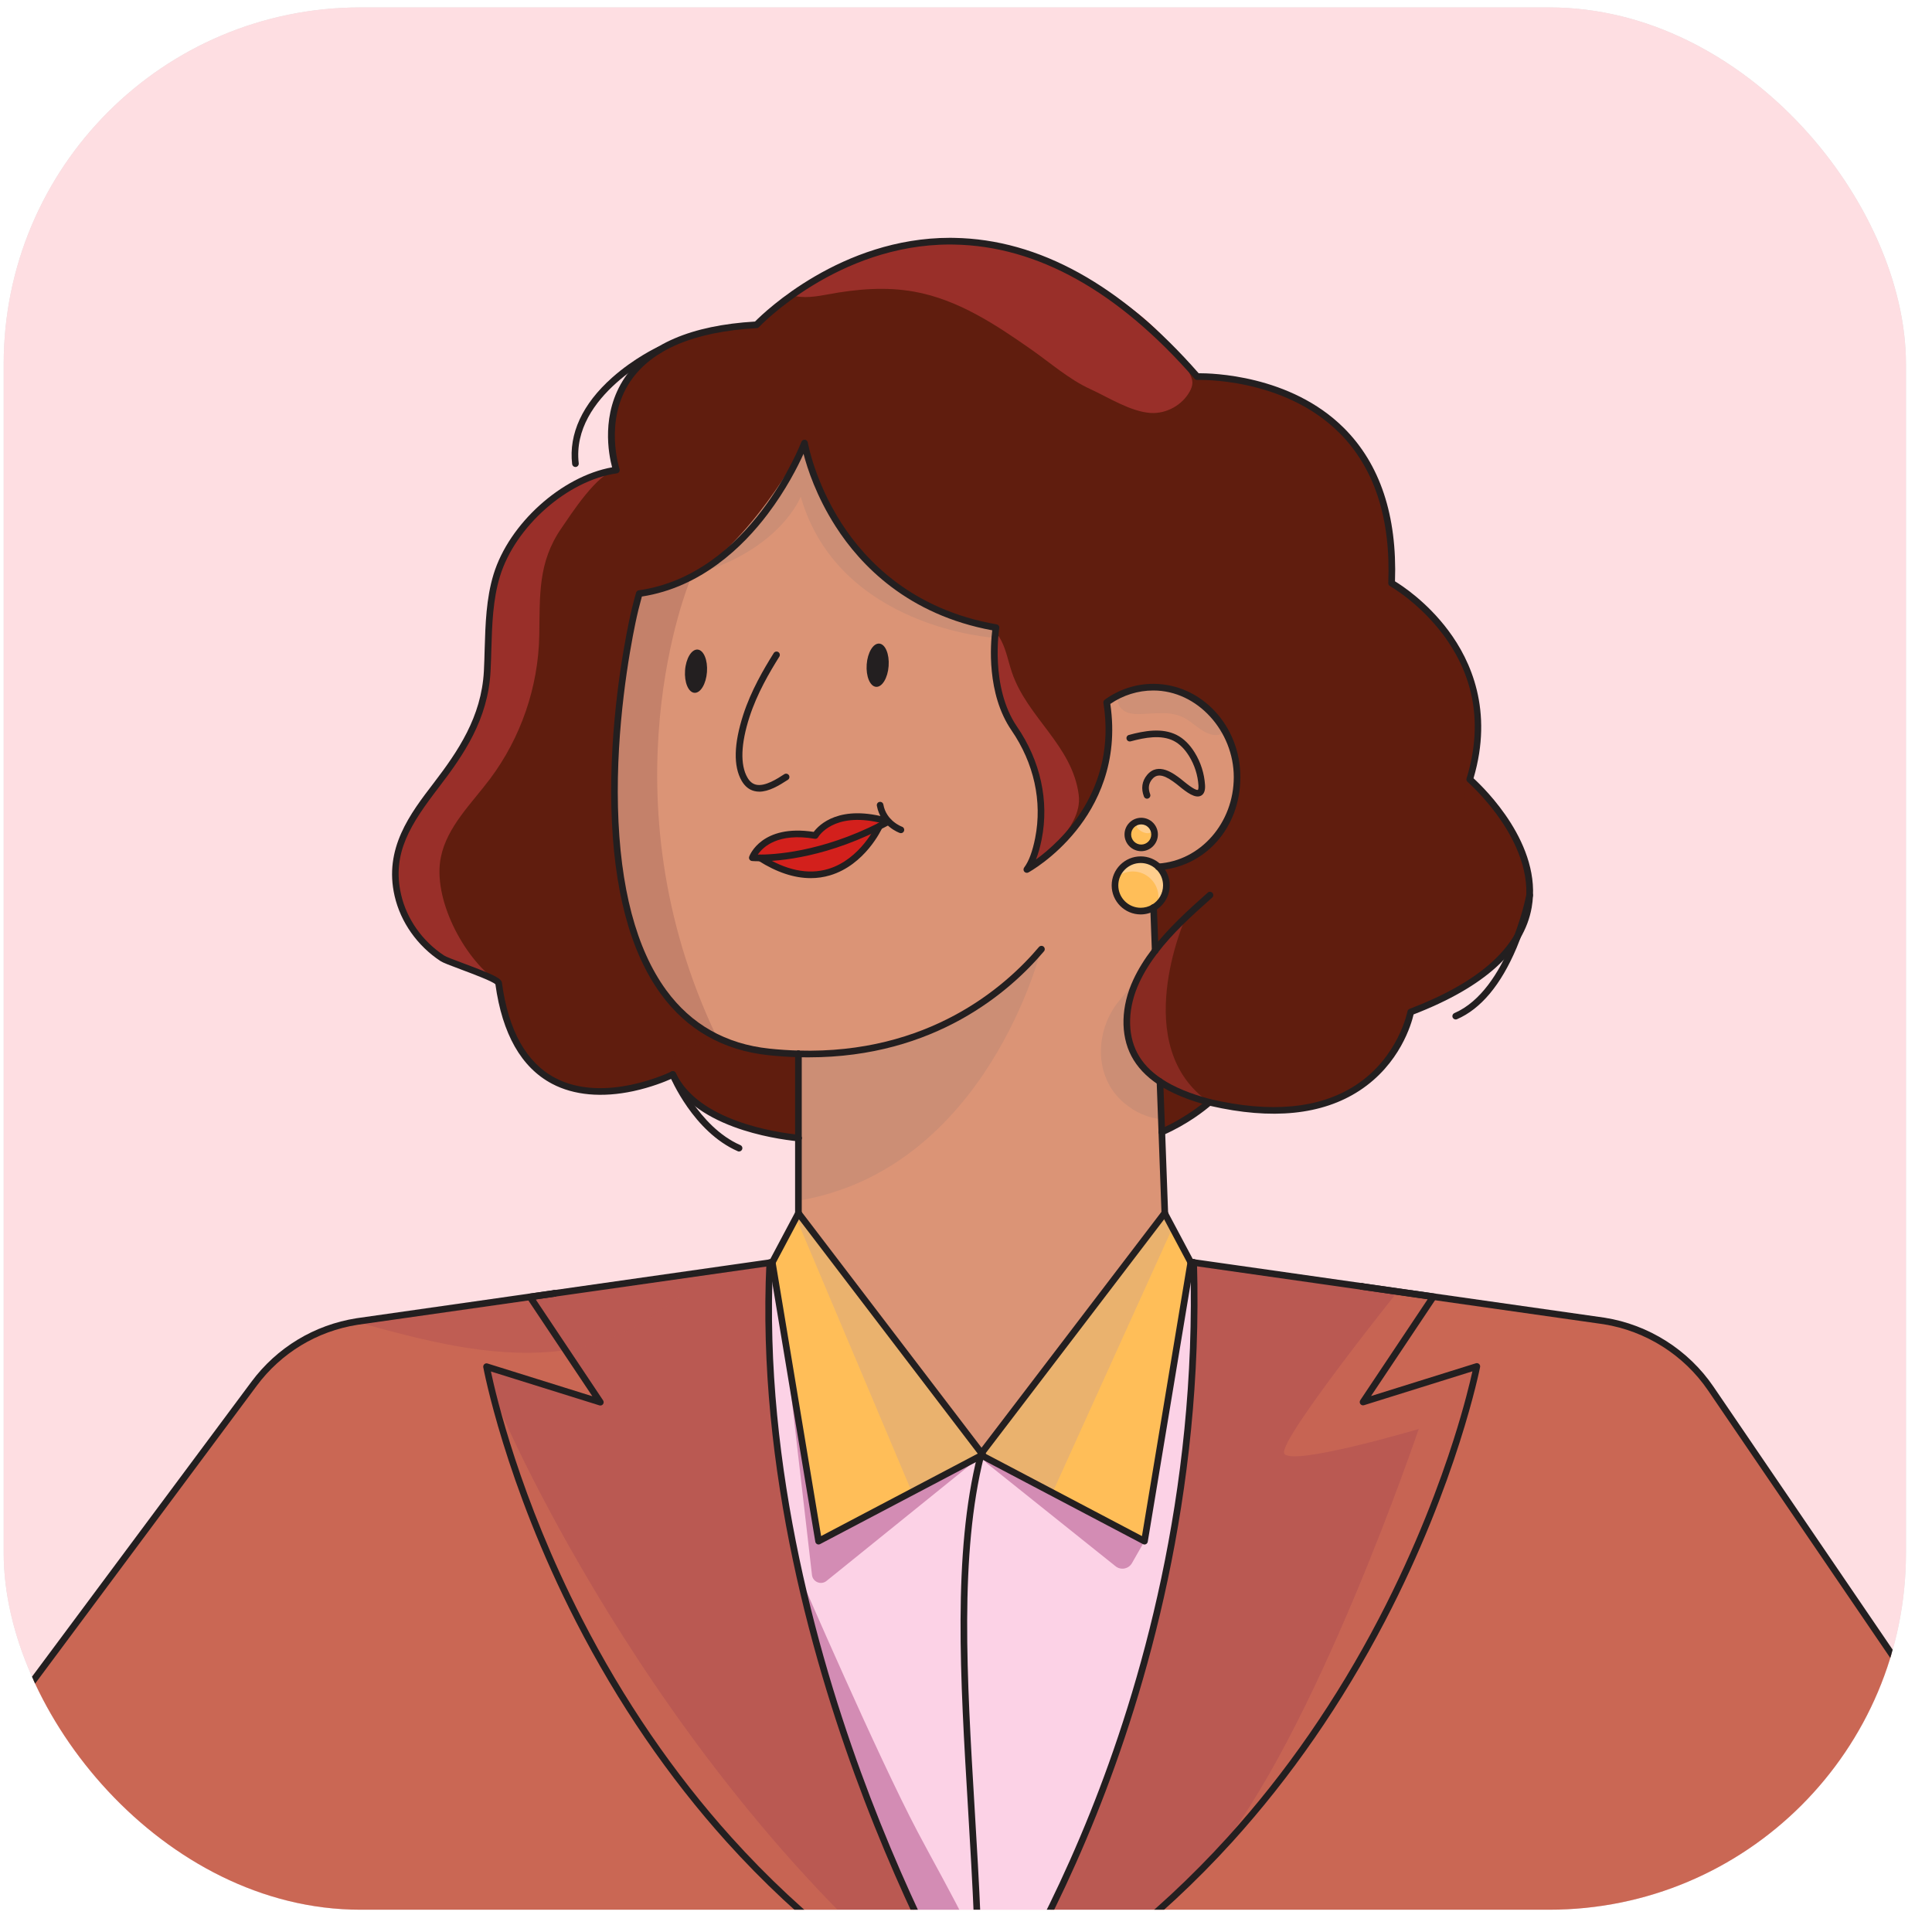 <svg width="65" height="65" viewBox="0 0 65 65" fill="none" xmlns="http://www.w3.org/2000/svg">
<g clip-path="url(#clip0_525_30180)">
<rect x="0.124" y="0.25" width="64" height="64" rx="12" fill="#E0E0E0"/>
<g clip-path="url(#clip1_525_30180)">
<rect width="64" height="64" transform="translate(0.124 0.25)" fill="#FEDEE2"/>
<path d="M38.377 28.923C38.61 28.923 38.82 29.015 38.975 29.164C40.452 29.069 41.621 27.753 41.621 26.145C41.621 25.929 41.6 25.719 41.56 25.516C41.29 24.146 40.158 23.119 38.803 23.119C38.427 23.119 38.067 23.198 37.739 23.343C37.56 23.421 37.392 23.518 37.234 23.631C37.844 27.451 34.547 29.254 34.547 29.254C34.731 29.008 34.855 28.633 34.939 28.211C35.192 26.919 34.867 25.595 34.123 24.508C33.175 23.125 33.51 21.115 33.51 21.115C27.964 20.157 27.067 14.906 27.067 14.906C27.067 14.906 25.842 18.17 23.102 19.485C22.619 19.717 22.088 19.889 21.508 19.971C21.416 20.295 21.336 20.622 21.267 20.951C20.475 24.771 19.768 32.795 24.124 34.907C24.633 35.155 25.211 35.321 25.866 35.39C26.208 35.426 26.54 35.447 26.862 35.457V40.816L33.023 48.89L39.183 40.816L39.189 40.827L39.088 38.083L39.078 37.801L39.026 36.393C38.669 36.157 38.364 35.861 38.163 35.479C37.911 34.999 37.86 34.446 37.95 33.908C38.001 33.596 38.099 33.289 38.232 33.004C38.403 32.641 38.619 32.302 38.865 31.981L38.811 30.535C38.684 30.61 38.536 30.653 38.377 30.653C37.9 30.653 37.513 30.266 37.513 29.788C37.513 29.31 37.9 28.923 38.377 28.923ZM38.395 27.625C38.643 27.625 38.845 27.826 38.845 28.076C38.845 28.325 38.643 28.526 38.395 28.526C38.146 28.526 37.944 28.324 37.944 28.076C37.944 27.827 38.146 27.625 38.395 27.625Z" fill="#DB9476"/>
<path d="M29.897 22.407C29.926 22.005 29.785 21.668 29.581 21.653C29.378 21.638 29.189 21.951 29.159 22.353C29.13 22.755 29.271 23.093 29.475 23.108C29.679 23.122 29.868 22.809 29.897 22.407Z" fill="#231F20"/>
<path d="M23.785 22.608C23.815 22.207 23.674 21.869 23.47 21.854C23.266 21.839 23.077 22.153 23.048 22.554C23.018 22.956 23.16 23.294 23.363 23.309C23.567 23.324 23.756 23.01 23.785 22.608Z" fill="#231F20"/>
<path d="M38.395 28.526C38.643 28.526 38.845 28.324 38.845 28.075C38.845 27.827 38.643 27.625 38.395 27.625C38.146 27.625 37.944 27.827 37.944 28.075C37.944 28.324 38.146 28.526 38.395 28.526Z" fill="#231F20"/>
<path d="M38.377 30.653C38.855 30.653 39.242 30.266 39.242 29.788C39.242 29.311 38.855 28.923 38.377 28.923C37.9 28.923 37.513 29.311 37.513 29.788C37.513 30.266 37.9 30.653 38.377 30.653Z" fill="#231F20"/>
<path d="M39.088 38.083C40.05 37.661 40.684 37.083 40.684 37.083C40.11 36.931 39.518 36.716 39.026 36.393L39.088 38.083Z" fill="#601D0E"/>
<path d="M39.242 29.788C39.242 30.054 39.122 30.29 38.933 30.449C38.895 30.481 38.855 30.51 38.811 30.535C38.684 30.61 38.536 30.653 38.377 30.653C37.9 30.653 37.513 30.266 37.513 29.788C37.513 29.695 37.528 29.606 37.554 29.522C37.667 29.174 37.993 28.923 38.377 28.923C38.61 28.923 38.82 29.016 38.975 29.165C39.139 29.322 39.242 29.543 39.242 29.788Z" fill="#FFCE8D"/>
<path d="M38.975 30.184C38.975 30.276 38.96 30.366 38.933 30.449C38.895 30.481 38.855 30.51 38.811 30.535C38.684 30.61 38.536 30.653 38.377 30.653C37.9 30.653 37.513 30.266 37.513 29.788C37.513 29.695 37.528 29.606 37.554 29.522C37.705 29.395 37.899 29.319 38.11 29.319C38.343 29.319 38.553 29.411 38.709 29.561C38.873 29.718 38.975 29.939 38.975 30.184Z" fill="#FFBE58"/>
<path d="M47.459 34.046C47.459 34.046 47.453 34.081 47.437 34.142C47.276 34.779 46.12 38.363 40.684 37.084C40.11 36.932 39.518 36.717 39.026 36.394C38.669 36.158 38.364 35.861 38.163 35.479C37.765 34.722 37.869 33.779 38.232 33.005C38.403 32.641 38.619 32.302 38.865 31.981L38.821 30.791L38.811 30.535C39.069 30.385 39.242 30.107 39.242 29.788C39.242 29.543 39.14 29.322 38.975 29.165C40.452 29.069 41.621 27.753 41.621 26.145C41.621 24.536 40.359 23.119 38.803 23.119C38.223 23.119 37.683 23.308 37.234 23.631C37.654 26.264 36.219 27.938 35.287 28.725C34.879 29.069 34.567 29.243 34.548 29.253C34.731 29.008 34.855 28.632 34.939 28.211C35.192 26.919 34.867 25.595 34.123 24.508C33.355 23.387 33.429 21.856 33.484 21.315V21.311C33.498 21.186 33.51 21.115 33.51 21.115C27.964 20.158 27.067 14.906 27.067 14.906C27.067 14.906 26.105 17.47 23.978 18.968C23.978 18.968 23.978 18.968 23.977 18.968C23.281 19.459 22.461 19.835 21.508 19.97C21.416 20.295 21.336 20.621 21.267 20.95C20.448 24.903 19.718 33.354 24.595 35.105C24.982 35.244 25.405 35.34 25.866 35.39C26.082 35.412 26.293 35.429 26.501 35.44C26.623 35.448 26.743 35.453 26.862 35.457V38.288C26.014 38.2 23.413 37.802 22.636 36.149C22.636 36.149 22.627 36.153 22.61 36.161C22.223 36.344 17.508 38.456 16.774 33.079C16.772 33.059 16.749 33.034 16.71 33.006C16.4 32.785 15.07 32.365 14.878 32.239C14.141 31.753 13.583 30.985 13.384 30.122C13.037 28.616 13.821 27.529 14.679 26.41C15.578 25.236 16.311 24.103 16.39 22.581C16.446 21.498 16.394 20.391 16.711 19.355C17.215 17.708 18.986 16.058 20.735 15.812C20.735 15.812 19.262 11.457 25.084 10.952C25.203 10.942 25.325 10.933 25.45 10.926C25.45 10.926 25.531 10.838 25.688 10.695C25.711 10.674 25.735 10.652 25.76 10.629L25.764 10.625C25.965 10.443 26.26 10.196 26.637 9.927C27.051 9.63 27.565 9.307 28.165 9.016C28.193 9.003 28.221 8.99 28.249 8.976C28.399 8.906 28.549 8.839 28.699 8.778C28.737 8.763 28.774 8.748 28.811 8.733C31.464 7.678 35.429 7.492 39.751 12.09C39.902 12.25 40.053 12.417 40.204 12.588H40.205C40.218 12.604 40.231 12.619 40.245 12.635C40.255 12.646 40.265 12.658 40.275 12.669C40.275 12.669 40.344 12.666 40.469 12.668C41.579 12.686 47.079 13.106 46.817 19.619C46.817 19.619 50.788 21.839 49.445 26.219C49.445 26.219 49.516 26.28 49.63 26.393C50.544 27.29 54.256 31.451 47.459 34.046V34.046Z" fill="#601D0E"/>
<path d="M49.687 45.974C49.685 45.987 49.682 46 49.679 46.013C49.676 46.025 49.673 46.039 49.67 46.057C49.668 46.066 49.666 46.076 49.664 46.086C49.66 46.102 49.656 46.121 49.652 46.14C49.528 46.705 49.06 48.661 47.994 51.266C47.975 51.311 47.957 51.357 47.938 51.402C47.902 51.489 47.865 51.576 47.829 51.663C47.806 51.717 47.783 51.77 47.76 51.823C47.725 51.906 47.69 51.989 47.653 52.073C47.474 52.484 47.288 52.892 47.094 53.297C47.044 53.402 46.993 53.507 46.942 53.611C46.904 53.689 46.865 53.767 46.826 53.844C46.802 53.894 46.776 53.945 46.751 53.995C46.715 54.069 46.677 54.142 46.639 54.215C46.468 54.553 46.29 54.889 46.107 55.221C46.058 55.309 46.009 55.398 45.959 55.486C45.951 55.501 45.942 55.517 45.933 55.532C45.886 55.618 45.837 55.704 45.787 55.79C45.627 56.07 45.462 56.349 45.294 56.626C45.261 56.681 45.228 56.736 45.194 56.79C45.16 56.845 45.126 56.9 45.092 56.955C44.821 57.39 44.536 57.828 44.235 58.268C44.23 58.275 44.226 58.281 44.222 58.288C43.651 59.119 43.026 59.954 42.342 60.78C41.95 61.254 41.539 61.723 41.106 62.188C40.996 62.306 40.885 62.423 40.772 62.541C40.472 62.854 40.163 63.165 39.844 63.471C39.665 63.642 39.483 63.813 39.299 63.982C37.492 65.636 35.388 67.168 32.944 68.448V68.445C32.944 68.445 32.944 68.445 32.944 68.443C33.092 68.236 37.448 62.025 39.328 52.423C39.917 49.413 40.263 46.071 40.159 42.476L45.82 43.282L47.046 43.458L47.136 43.471L47.849 43.573L48.01 43.596L48.225 43.628L48.175 43.702L45.86 47.17L49.688 45.974H49.687Z" fill="#BA5952"/>
<path d="M38.505 51.851L33.023 48.965L32.995 48.98C31.697 54.161 33.051 61.478 32.944 68.445C33.115 68.204 40.595 57.564 40.16 42.476L40.059 42.461L40.064 42.47L38.506 51.852L38.505 51.851Z" fill="#FCD2E6"/>
<path d="M32.94 68.45C32.818 68.387 32.699 68.323 32.579 68.257C32.505 68.218 32.432 68.178 32.359 68.138C32.23 68.066 32.101 67.994 31.974 67.921C31.874 67.864 31.775 67.807 31.677 67.749C31.59 67.698 31.503 67.646 31.416 67.594C31.37 67.567 31.324 67.538 31.279 67.51C31.209 67.469 31.141 67.427 31.073 67.384C31.009 67.345 30.945 67.305 30.882 67.265C30.827 67.23 30.771 67.195 30.717 67.16C30.374 66.942 30.039 66.717 29.712 66.488C29.653 66.447 29.595 66.406 29.538 66.366C29.378 66.252 29.22 66.138 29.065 66.022C28.975 65.956 28.886 65.89 28.797 65.822C28.793 65.819 28.789 65.816 28.784 65.813C28.71 65.756 28.636 65.7 28.562 65.643C28.449 65.556 28.338 65.468 28.227 65.38C28.152 65.32 28.076 65.26 28.002 65.199C27.82 65.052 27.643 64.904 27.467 64.754C27.397 64.694 27.327 64.635 27.258 64.574C27.17 64.498 27.084 64.422 26.997 64.346C26.916 64.274 26.835 64.201 26.756 64.129C26.683 64.064 26.613 63.999 26.542 63.934C26.454 63.852 26.367 63.771 26.281 63.69C26.126 63.543 25.973 63.395 25.822 63.246C25.746 63.172 25.671 63.097 25.597 63.022C25.522 62.947 25.449 62.872 25.376 62.797C25.241 62.66 25.109 62.522 24.979 62.383C24.824 62.218 24.672 62.053 24.524 61.887C24.458 61.815 24.394 61.743 24.33 61.67C24.258 61.589 24.187 61.508 24.117 61.427C24.051 61.35 23.985 61.273 23.919 61.196C23.854 61.119 23.788 61.042 23.724 60.964C23.654 60.881 23.585 60.798 23.517 60.714C23.459 60.642 23.401 60.571 23.344 60.499C23.282 60.422 23.22 60.344 23.158 60.266C23.097 60.189 23.036 60.111 22.976 60.033C22.916 59.955 22.856 59.877 22.796 59.799C22.791 59.791 22.784 59.782 22.777 59.774C22.682 59.648 22.588 59.522 22.495 59.396C22.421 59.297 22.349 59.197 22.278 59.097C22.221 59.019 22.165 58.941 22.11 58.863C22.055 58.785 22 58.707 21.947 58.629C21.892 58.551 21.839 58.473 21.785 58.395C21.732 58.317 21.679 58.239 21.627 58.161C21.575 58.084 21.523 58.005 21.472 57.928C21.463 57.915 21.455 57.901 21.446 57.889C21.403 57.824 21.361 57.759 21.319 57.694C21.269 57.617 21.219 57.539 21.17 57.461C21.12 57.384 21.071 57.307 21.023 57.229C20.962 57.133 20.902 57.036 20.844 56.94C20.76 56.805 20.679 56.67 20.6 56.536C20.554 56.459 20.509 56.382 20.464 56.306C20.419 56.23 20.375 56.153 20.331 56.077C20.321 56.06 20.312 56.043 20.301 56.026C20.224 55.89 20.148 55.756 20.073 55.622C20.031 55.546 19.99 55.471 19.948 55.395C19.907 55.32 19.867 55.245 19.826 55.17C19.746 55.02 19.667 54.872 19.59 54.724C19.551 54.65 19.512 54.575 19.475 54.502C19.437 54.428 19.4 54.354 19.363 54.282C19.323 54.202 19.283 54.123 19.244 54.043C19.175 53.904 19.108 53.767 19.042 53.63C19.008 53.558 18.974 53.487 18.94 53.415C18.907 53.344 18.873 53.273 18.84 53.202C18.741 52.991 18.647 52.782 18.555 52.575C18.525 52.507 18.495 52.438 18.465 52.37C18.429 52.287 18.393 52.205 18.359 52.123C18.336 52.071 18.313 52.018 18.291 51.965C18.151 51.631 18.019 51.307 17.896 50.992C17.871 50.929 17.847 50.866 17.823 50.804C17.722 50.541 17.627 50.286 17.539 50.039C17.505 49.945 17.472 49.852 17.44 49.761C17.356 49.519 17.277 49.286 17.204 49.064C17.188 49.016 17.173 48.969 17.158 48.922C17.12 48.806 17.085 48.694 17.051 48.584C17.028 48.512 17.006 48.441 16.985 48.372C16.87 47.993 16.774 47.651 16.693 47.353C16.681 47.305 16.668 47.258 16.656 47.212C16.617 47.064 16.583 46.928 16.553 46.805C16.542 46.761 16.532 46.717 16.521 46.675C16.504 46.602 16.488 46.535 16.474 46.472C16.467 46.443 16.461 46.415 16.455 46.389C16.396 46.123 16.37 45.979 16.37 45.979L20.198 47.176L19.027 45.423L17.832 43.634L18.65 43.515L23.968 42.758L25.897 42.482C25.267 55.715 32.687 68.034 32.933 68.44C32.936 68.443 32.937 68.446 32.938 68.448C32.938 68.449 32.94 68.45 32.94 68.45Z" fill="#BA5952"/>
<path d="M32.943 68.449C32.916 70.25 32.79 72.027 32.496 73.738H-5.308V65.177L8.549 46.556C9.377 45.442 10.605 44.694 11.973 44.468C11.985 44.466 11.998 44.465 12.009 44.462L18.65 43.516L17.832 43.634L19.027 45.424L20.198 47.176L16.37 45.98C16.37 45.98 16.396 46.123 16.455 46.389C16.461 46.416 16.467 46.443 16.474 46.472C16.488 46.535 16.504 46.602 16.521 46.675C16.531 46.717 16.542 46.76 16.553 46.806C16.583 46.928 16.617 47.065 16.656 47.212C16.668 47.258 16.681 47.305 16.693 47.353C16.774 47.652 16.87 47.993 16.985 48.372C17.006 48.441 17.028 48.512 17.051 48.584C17.085 48.694 17.12 48.807 17.158 48.922C17.173 48.969 17.188 49.017 17.204 49.064C17.277 49.287 17.356 49.52 17.44 49.761C17.472 49.852 17.505 49.945 17.539 50.039C17.627 50.286 17.722 50.541 17.823 50.804C17.847 50.867 17.871 50.929 17.896 50.992C18.019 51.307 18.151 51.632 18.291 51.965C18.314 52.018 18.336 52.071 18.359 52.124C18.393 52.206 18.429 52.287 18.465 52.37C18.495 52.438 18.525 52.507 18.555 52.575C18.647 52.782 18.741 52.991 18.84 53.203C18.873 53.273 18.907 53.344 18.94 53.416C18.974 53.487 19.008 53.558 19.042 53.63C19.108 53.767 19.175 53.904 19.244 54.044C19.283 54.123 19.323 54.202 19.363 54.282C19.4 54.355 19.437 54.428 19.475 54.502C19.512 54.576 19.551 54.65 19.59 54.724C19.667 54.872 19.746 55.021 19.826 55.17C19.867 55.245 19.907 55.321 19.948 55.396C19.99 55.471 20.031 55.546 20.073 55.622C20.148 55.756 20.224 55.891 20.301 56.026C20.312 56.043 20.321 56.06 20.331 56.078C20.375 56.153 20.419 56.23 20.464 56.307C20.509 56.383 20.554 56.459 20.6 56.536C20.679 56.671 20.76 56.805 20.844 56.94C20.902 57.037 20.962 57.133 21.023 57.23C21.071 57.307 21.12 57.384 21.17 57.462C21.219 57.54 21.269 57.617 21.319 57.695C21.361 57.759 21.403 57.824 21.446 57.889C21.455 57.901 21.463 57.915 21.472 57.928C21.523 58.006 21.575 58.084 21.627 58.161C21.679 58.239 21.732 58.318 21.785 58.395C21.839 58.473 21.892 58.551 21.947 58.629C22 58.708 22.055 58.785 22.11 58.863C22.165 58.941 22.221 59.019 22.278 59.097C22.349 59.197 22.421 59.297 22.495 59.397C22.588 59.522 22.682 59.648 22.777 59.774C22.784 59.783 22.791 59.791 22.796 59.799C22.856 59.877 22.916 59.956 22.976 60.033C23.036 60.111 23.097 60.189 23.158 60.267C23.22 60.345 23.282 60.422 23.344 60.499C23.401 60.571 23.459 60.642 23.517 60.714C23.585 60.798 23.654 60.881 23.724 60.965C23.788 61.042 23.854 61.119 23.919 61.196C23.985 61.273 24.051 61.351 24.117 61.427C24.187 61.509 24.258 61.59 24.33 61.671C24.394 61.743 24.458 61.815 24.524 61.887C24.672 62.053 24.824 62.218 24.979 62.383C25.109 62.522 25.241 62.66 25.376 62.797C25.449 62.873 25.522 62.948 25.597 63.022C25.671 63.097 25.746 63.172 25.822 63.246C25.973 63.395 26.126 63.543 26.282 63.691C26.367 63.772 26.454 63.853 26.542 63.934C26.613 63.999 26.683 64.064 26.756 64.129C26.835 64.202 26.916 64.274 26.997 64.346C27.084 64.423 27.17 64.499 27.258 64.575C27.327 64.635 27.397 64.694 27.467 64.755C27.643 64.904 27.82 65.052 28.002 65.199C28.076 65.26 28.152 65.32 28.227 65.381C28.338 65.468 28.449 65.556 28.562 65.643C28.636 65.7 28.71 65.756 28.784 65.813C28.789 65.817 28.793 65.82 28.798 65.823C28.886 65.89 28.975 65.957 29.065 66.023C29.22 66.138 29.378 66.253 29.538 66.366C29.595 66.407 29.654 66.448 29.712 66.488C30.039 66.717 30.374 66.942 30.717 67.161C30.772 67.196 30.826 67.231 30.882 67.266C30.945 67.305 31.009 67.345 31.073 67.385C31.141 67.427 31.209 67.469 31.279 67.51C31.324 67.539 31.37 67.567 31.416 67.594C31.503 67.647 31.59 67.698 31.677 67.749C31.775 67.807 31.874 67.865 31.974 67.921C32.101 67.994 32.23 68.066 32.359 68.138C32.432 68.179 32.505 68.218 32.579 68.258C32.699 68.323 32.818 68.387 32.94 68.45C32.94 68.45 32.942 68.45 32.943 68.449Z" fill="#CA6754"/>
<path d="M57.558 46.717C56.726 45.495 55.428 44.672 53.968 44.441L45.82 43.281L48.225 43.627L45.859 47.169L49.687 45.972C49.687 45.972 46.752 61.213 32.944 68.447C32.916 70.248 32.79 72.025 32.496 73.737H67.401L67.395 61.155L57.558 46.716V46.717Z" fill="#CA6754"/>
<g style="mix-blend-mode:multiply">
<path d="M33.226 49.251L37.532 52.695C37.709 52.837 37.972 52.787 38.084 52.589L38.279 52.247L38.473 51.908C38.494 51.87 38.509 51.829 38.517 51.786L39.89 43.519C39.947 43.172 39.536 42.949 39.276 43.184L33.21 48.688C33.041 48.841 33.05 49.109 33.227 49.251H33.226Z" fill="#D38CB4"/>
</g>
<path d="M32.94 68.45C32.94 68.45 32.942 68.447 32.943 68.444C33.05 61.478 31.696 54.161 32.995 48.979L27.54 51.85L25.982 42.47L25.897 42.482C25.256 55.937 32.939 68.449 32.939 68.449L32.94 68.45Z" fill="#FCD2E6"/>
<path d="M38.395 28.526C38.643 28.526 38.845 28.324 38.845 28.075C38.845 27.827 38.643 27.625 38.395 27.625C38.146 27.625 37.944 27.827 37.944 28.075C37.944 28.324 38.146 28.526 38.395 28.526Z" fill="#FFBE58"/>
<path d="M27.43 28.109C25.693 27.812 25.311 28.857 25.311 28.857C25.311 28.857 27.3 29.038 29.89 27.64C28.015 27.083 27.429 28.109 27.429 28.109H27.43Z" fill="#D3201C"/>
<path d="M25.576 28.865C25.576 28.865 27.879 30.675 29.582 27.801C29.582 27.801 27.863 28.776 25.576 28.865Z" fill="#D3201C"/>
<g style="mix-blend-mode:screen">
<path d="M24.124 34.907C19.768 32.795 20.475 24.771 21.267 20.951C21.336 20.622 21.416 20.295 21.508 19.971C22.088 19.889 22.619 19.717 23.102 19.485L23.202 19.56C23.202 19.56 20.214 26.76 24.124 34.907Z" fill="#C4816A"/>
</g>
<g style="mix-blend-mode:multiply">
<path d="M35.039 31.898C35.039 31.898 33.231 39.353 26.824 40.402L26.863 35.456C26.863 35.456 31.148 36.172 35.04 31.897L35.039 31.898Z" fill="#CC8E75"/>
</g>
<path d="M33.023 48.889L33.064 48.943L33.023 48.965L38.505 51.851L40.063 42.47L40.058 42.461L39.189 40.827L39.183 40.815L33.023 48.889Z" fill="#FFBE58"/>
<g style="mix-blend-mode:screen">
<path d="M39.189 40.827L39.446 41.31L35.419 50.199L33.064 48.944L39.189 40.827Z" fill="#EAB26E"/>
</g>
<g style="mix-blend-mode:multiply">
<path d="M33.064 48.943L27.808 53.188C27.622 53.338 27.346 53.224 27.318 52.988L26.378 44.852L33.064 48.943Z" fill="#D38CB4"/>
</g>
<path d="M32.995 48.98L33.023 48.965L33.064 48.943L33.023 48.889L26.862 40.815V40.816L25.982 42.47L25.983 42.471L27.541 51.851L32.995 48.98Z" fill="#FFBE58"/>
<g style="mix-blend-mode:screen">
<path d="M26.862 40.816L33.064 48.944L30.679 50.199L26.782 40.967L26.862 40.816Z" fill="#EAB26E"/>
</g>
<g style="mix-blend-mode:multiply">
<path d="M26.973 53.172C29.577 63.428 32.783 68.246 32.943 68.444C32.924 68.396 33.437 67.888 33.437 67.487C33.437 66.12 31.894 63.57 30.873 61.631C29.52 59.063 26.974 53.172 26.974 53.172H26.973Z" fill="#D38CB4"/>
</g>
<g style="mix-blend-mode:screen" opacity="0.8">
<path d="M32.943 68.449H32.938L32.934 68.447C21.807 62.617 17.857 51.593 16.742 47.532L16.85 47.492C16.85 47.492 22.377 60.553 32.933 68.44C32.937 68.443 32.94 68.446 32.943 68.449Z" fill="#CA6754"/>
</g>
<g style="mix-blend-mode:screen" opacity="0.8">
<path d="M39.844 63.472C39.665 63.643 39.483 63.813 39.299 63.982C39.347 63.901 39.521 63.735 39.844 63.472Z" fill="#CA6754"/>
</g>
<g style="mix-blend-mode:screen" opacity="0.8">
<path d="M49.687 45.974C49.685 45.987 49.682 46 49.679 46.013C49.676 46.025 49.673 46.04 49.67 46.057C49.668 46.066 49.666 46.076 49.664 46.086C49.66 46.102 49.656 46.121 49.652 46.14C49.528 46.705 49.06 48.661 47.994 51.266C47.975 51.311 47.957 51.357 47.938 51.402C47.901 51.489 47.865 51.576 47.829 51.663C47.806 51.717 47.783 51.77 47.76 51.823C47.725 51.906 47.689 51.989 47.653 52.074C47.474 52.484 47.288 52.892 47.094 53.297C47.044 53.402 46.993 53.507 46.941 53.611C46.904 53.689 46.865 53.767 46.826 53.845C46.802 53.895 46.776 53.945 46.751 53.995C46.715 54.069 46.677 54.142 46.639 54.215C46.468 54.553 46.29 54.889 46.106 55.221C46.058 55.309 46.009 55.398 45.959 55.486C45.951 55.501 45.942 55.517 45.933 55.532C45.886 55.618 45.836 55.704 45.787 55.79C45.627 56.071 45.462 56.35 45.294 56.626C45.261 56.681 45.228 56.736 45.193 56.79C45.16 56.845 45.126 56.9 45.092 56.955C44.821 57.39 44.536 57.828 44.235 58.268C44.23 58.275 44.226 58.282 44.221 58.288C43.651 59.12 43.026 59.954 42.342 60.781C41.95 61.254 41.539 61.723 41.106 62.188C40.995 62.306 40.885 62.424 40.772 62.541C44.217 58.482 47.731 48.077 47.731 48.077C47.731 48.077 43.358 49.371 43.204 48.89C43.052 48.413 46.994 43.489 46.994 43.489L47.136 43.471L47.849 43.573L48.009 43.596L48.224 43.628L48.175 43.702L45.859 47.17L49.688 45.974H49.687Z" fill="#CA6754"/>
</g>
<g style="mix-blend-mode:multiply" opacity="0.7">
<path d="M23.968 42.758C23.728 42.931 23.465 43.082 23.251 43.267C21.961 44.379 20.71 45.176 19.027 45.423C18.904 45.442 18.778 45.458 18.65 45.47C16.408 45.682 14.179 45.078 12.009 44.478C11.997 44.475 11.985 44.472 11.973 44.468C11.985 44.466 11.998 44.464 12.009 44.462L18.65 43.515L23.968 42.758Z" fill="#BA5952"/>
</g>
<g style="mix-blend-mode:screen" opacity="0.7">
<path d="M40.684 37.084C40.11 36.932 39.518 36.717 39.026 36.393C38.668 36.157 38.364 35.861 38.163 35.479C37.765 34.722 37.869 33.779 38.232 33.004C38.403 32.641 38.619 32.302 38.865 31.981L39.896 30.856C39.896 30.856 39.896 30.857 39.894 30.858C39.846 30.967 37.975 35.207 40.684 37.084Z" fill="#992F29"/>
</g>
<path d="M16.71 33.007C16.4 32.786 15.07 32.366 14.878 32.239C14.141 31.753 13.583 30.986 13.384 30.123C13.037 28.617 13.821 27.53 14.679 26.41C15.578 25.237 16.311 24.104 16.39 22.581C16.446 21.499 16.394 20.392 16.711 19.355C17.215 17.708 18.986 16.059 20.735 15.813C20.105 15.902 19.204 17.313 18.89 17.768C18.093 18.918 18.167 20.029 18.143 21.377C18.113 23.109 17.522 24.827 16.481 26.212C15.855 27.044 15.046 27.811 14.834 28.83C14.546 30.209 15.579 32.201 16.71 33.007Z" fill="#992F29"/>
<g style="mix-blend-mode:multiply" opacity="0.32">
<path d="M47.459 34.047C47.459 34.047 47.453 34.081 47.437 34.142C47.326 34.012 47.24 33.863 47.186 33.698C47.04 33.256 47.139 32.77 47.3 32.333C47.465 31.876 47.697 31.443 47.983 31.05C48.362 30.53 48.842 30.075 49.119 29.494C49.604 28.473 49.298 27.454 49.258 26.399C49.385 26.384 49.509 26.383 49.63 26.394C50.544 27.291 54.256 31.452 47.459 34.047Z" fill="#601D0E"/>
</g>
<path d="M35.614 28.341C35.51 28.473 35.402 28.602 35.287 28.725C34.866 29.08 34.547 29.254 34.547 29.254C34.731 29.008 34.855 28.633 34.939 28.211C35.192 26.919 34.867 25.595 34.123 24.508C33.355 23.387 33.429 21.856 33.484 21.315C33.546 21.329 33.589 21.385 33.623 21.439C33.646 21.477 33.668 21.516 33.688 21.555C33.858 21.887 33.924 22.265 34.045 22.621C34.561 24.144 36.073 25.071 36.292 26.739C36.372 27.351 35.983 27.879 35.614 28.341Z" fill="#992F29"/>
<g style="mix-blend-mode:screen" opacity="0.8">
<path d="M41.082 24.69C41.013 24.731 40.908 24.743 40.786 24.718C40.406 24.638 40.142 24.292 39.791 24.126C39.361 23.922 38.859 24.008 38.383 24.023C38.229 24.028 38.072 24.024 37.928 23.969C37.784 23.914 37.656 23.8 37.621 23.649C37.503 23.123 38.496 23.119 38.803 23.119C39.402 23.119 39.989 23.347 40.465 23.705C40.708 23.887 40.92 24.105 41.099 24.351C41.212 24.506 41.186 24.63 41.082 24.691V24.69Z" fill="#CC8E75"/>
</g>
<path d="M38.728 27.982C38.761 27.916 38.68 27.809 38.547 27.744C38.415 27.678 38.281 27.679 38.249 27.746C38.216 27.812 38.297 27.919 38.429 27.984C38.561 28.049 38.695 28.048 38.728 27.982Z" fill="#FFCE8D"/>
<g style="mix-blend-mode:multiply">
<path d="M33.51 21.116C33.51 21.116 33.498 21.186 33.485 21.311V21.315L33.462 21.459C33.462 21.459 28.212 21.14 26.94 16.71C26.94 16.71 26.265 18.478 23.462 19.295C25.589 17.796 27.066 14.905 27.066 14.905C27.066 14.905 27.963 20.157 33.509 21.115L33.51 21.116Z" fill="#CC8E75"/>
</g>
<g style="mix-blend-mode:multiply" opacity="0.32">
<path d="M26.872 36.242C26.866 36.304 26.862 36.368 26.862 36.432V38.158C26.862 38.165 26.86 38.288 26.862 38.288C26.014 38.2 23.413 37.802 22.636 36.149C22.636 36.149 22.627 36.153 22.61 36.161C22.481 35.7 22.725 35.373 23.157 35.228C23.395 35.149 23.65 35.118 23.9 35.104C24.168 35.088 24.484 35.059 24.74 35.135C25.23 35.283 25.739 35.419 26.256 35.375C26.431 35.36 26.633 35.334 26.758 35.457C26.812 35.51 26.84 35.584 26.86 35.657C26.916 35.856 26.888 36.046 26.872 36.24V36.242Z" fill="#601D0E"/>
</g>
<path d="M40.101 12.757C40.112 12.799 40.118 12.842 40.117 12.886C40.114 12.989 40.074 13.088 40.023 13.178C39.768 13.635 39.239 13.924 38.717 13.894C38.043 13.854 37.283 13.365 36.677 13.088C35.977 12.77 35.327 12.2 34.694 11.757C33.493 10.917 32.229 10.077 30.759 9.813C29.807 9.641 28.825 9.723 27.874 9.901C27.468 9.976 27.007 10.055 26.636 9.926C27.05 9.63 27.564 9.307 28.164 9.016C28.193 9.003 28.22 8.99 28.248 8.976C28.399 8.905 28.548 8.839 28.698 8.778C28.736 8.763 28.773 8.748 28.81 8.733C29.064 8.632 29.322 8.542 29.584 8.464C31.491 7.884 33.563 8.111 35.387 8.864C37.08 9.563 39.105 10.84 39.986 12.492C40.03 12.576 40.077 12.664 40.099 12.756L40.101 12.757Z" fill="#992F29"/>
<g style="mix-blend-mode:multiply">
<path d="M39.12 37.66C38.616 37.615 38.195 37.428 37.808 37.099C36.789 36.227 36.833 34.682 37.642 33.68C37.773 33.516 37.922 33.367 38.036 33.19C38.052 33.165 38.074 33.136 38.104 33.138C38.142 33.141 38.156 33.189 38.157 33.226C38.163 33.569 37.964 33.914 37.912 34.252C37.852 34.65 37.98 35.129 38.164 35.479C38.365 35.861 38.669 36.157 39.027 36.393C39.082 36.43 39.076 36.974 39.084 37.058C39.103 37.258 39.114 37.464 39.126 37.661C39.124 37.661 39.122 37.661 39.12 37.661V37.66Z" fill="#CC8E75"/>
</g>
<path d="M38.591 26.872C38.546 26.872 38.504 26.844 38.487 26.8C38.383 26.531 38.42 26.279 38.592 26.073C38.968 25.621 39.501 26.034 39.729 26.209C39.748 26.224 39.773 26.245 39.803 26.269C40.163 26.566 40.271 26.587 40.303 26.573C40.303 26.573 40.328 26.547 40.321 26.426C40.298 26.078 40.19 25.738 40.007 25.441C39.859 25.2 39.684 25.026 39.488 24.926C39.064 24.711 38.517 24.813 38.04 24.942C37.98 24.958 37.919 24.923 37.903 24.863C37.886 24.804 37.922 24.742 37.981 24.726C38.5 24.587 39.097 24.478 39.588 24.727C39.822 24.845 40.027 25.046 40.197 25.323C40.399 25.651 40.518 26.027 40.542 26.411C40.554 26.597 40.508 26.718 40.405 26.771C40.21 26.871 39.931 26.663 39.66 26.44C39.634 26.418 39.61 26.398 39.592 26.385C39.238 26.111 38.961 25.977 38.763 26.215C38.642 26.359 38.621 26.524 38.695 26.719C38.718 26.776 38.688 26.841 38.631 26.863C38.618 26.869 38.604 26.871 38.591 26.871V26.872Z" fill="#231F20"/>
<path d="M25.543 26.634C25.489 26.634 25.435 26.628 25.383 26.615C25.206 26.573 25.062 26.457 24.954 26.273C24.669 25.78 24.687 25.03 25.007 24.043C25.268 23.239 25.692 22.514 26.031 21.973C26.063 21.921 26.133 21.905 26.185 21.938C26.237 21.971 26.252 22.04 26.22 22.092C25.887 22.623 25.473 23.332 25.219 24.113C24.923 25.024 24.899 25.733 25.147 26.162C25.224 26.294 25.318 26.371 25.434 26.399C25.737 26.472 26.159 26.195 26.386 26.047C26.438 26.014 26.507 26.028 26.541 26.08C26.575 26.131 26.56 26.201 26.508 26.235C26.206 26.432 25.865 26.635 25.543 26.635V26.634Z" fill="#231F20"/>
<path d="M27.211 35.574C27.095 35.574 26.978 35.572 26.859 35.569C26.797 35.567 26.749 35.516 26.75 35.454C26.752 35.392 26.803 35.342 26.865 35.345C31.232 35.468 33.808 33.216 34.953 31.862C34.994 31.815 35.064 31.809 35.111 31.848C35.157 31.889 35.163 31.959 35.124 32.005C33.984 33.354 31.46 35.573 27.21 35.573L27.211 35.574Z" fill="#231F20"/>
<path d="M38.865 32.093C38.805 32.093 38.755 32.045 38.753 31.985L38.7 30.538C38.698 30.477 38.746 30.425 38.808 30.423C38.868 30.42 38.921 30.469 38.923 30.53L38.976 31.977C38.978 32.039 38.93 32.09 38.869 32.092C38.867 32.092 38.866 32.092 38.864 32.092L38.865 32.093Z" fill="#231F20"/>
<path d="M39.088 38.195C39.029 38.195 38.979 38.147 38.977 38.087L38.915 36.397C38.913 36.335 38.961 36.284 39.022 36.281C39.083 36.278 39.135 36.328 39.137 36.389L39.199 38.079C39.201 38.14 39.153 38.192 39.092 38.194C39.09 38.194 39.089 38.194 39.087 38.194L39.088 38.195Z" fill="#231F20"/>
<path d="M39.189 40.938C39.13 40.938 39.08 40.891 39.078 40.831L38.977 38.087C38.975 38.025 39.023 37.974 39.084 37.971C39.145 37.967 39.197 38.018 39.2 38.079L39.3 40.822C39.302 40.884 39.254 40.936 39.193 40.938C39.192 40.938 39.19 40.938 39.189 40.938L39.189 40.938Z" fill="#231F20"/>
<path d="M25.898 42.594C25.843 42.594 25.795 42.554 25.787 42.498C25.778 42.437 25.821 42.381 25.882 42.372L25.967 42.36C26.028 42.352 26.084 42.393 26.093 42.454C26.102 42.516 26.06 42.572 25.999 42.581L25.914 42.593C25.909 42.593 25.903 42.594 25.898 42.594L25.898 42.594Z" fill="#231F20"/>
<path d="M45.82 43.393C45.815 43.393 45.809 43.393 45.804 43.392L40.143 42.586C40.082 42.577 40.04 42.52 40.049 42.459C40.058 42.398 40.114 42.356 40.175 42.365L45.836 43.171C45.897 43.18 45.94 43.236 45.931 43.297C45.923 43.353 45.875 43.393 45.821 43.393L45.82 43.393Z" fill="#231F20"/>
<path d="M40.159 42.587C40.154 42.587 40.148 42.587 40.143 42.586L40.043 42.572C39.982 42.563 39.939 42.506 39.948 42.445C39.957 42.384 40.014 42.342 40.075 42.351L40.175 42.365C40.236 42.374 40.279 42.43 40.27 42.492C40.262 42.547 40.214 42.587 40.16 42.587L40.159 42.587Z" fill="#231F20"/>
<path d="M67.401 73.85H32.496C32.434 73.85 32.385 73.8 32.385 73.738C32.385 73.676 32.434 73.626 32.496 73.626H67.29L67.283 61.192L57.466 46.781C56.655 45.59 55.373 44.778 53.95 44.552L45.804 43.393C45.743 43.384 45.7 43.328 45.709 43.266C45.718 43.205 45.775 43.164 45.836 43.172L53.984 44.332C55.469 44.567 56.805 45.414 57.65 46.656L67.487 61.095C67.5 61.114 67.506 61.135 67.506 61.157L67.513 73.739C67.513 73.768 67.501 73.797 67.48 73.817C67.46 73.838 67.431 73.85 67.401 73.85V73.85Z" fill="#231F20"/>
<path d="M18.65 43.627C18.596 43.627 18.547 43.587 18.54 43.531C18.531 43.47 18.573 43.414 18.634 43.405L25.882 42.372C25.943 42.363 25.999 42.405 26.008 42.466C26.017 42.527 25.975 42.584 25.914 42.593L18.666 43.626C18.661 43.626 18.656 43.627 18.651 43.627L18.65 43.627Z" fill="#231F20"/>
<path d="M32.496 73.849H-5.308C-5.37 73.849 -5.419 73.799 -5.419 73.738V65.177C-5.419 65.153 -5.412 65.129 -5.397 65.11L8.459 46.488C9.317 45.335 10.572 44.576 11.992 44.351L18.633 43.404C18.695 43.396 18.751 43.438 18.76 43.499C18.769 43.56 18.726 43.617 18.665 43.626L12.025 44.572C10.665 44.787 9.461 45.516 8.638 46.622L-5.195 65.214V73.625H32.497C32.559 73.625 32.608 73.675 32.608 73.737C32.608 73.799 32.559 73.848 32.497 73.848L32.496 73.849Z" fill="#231F20"/>
<path d="M26.862 35.568C26.8 35.568 26.75 35.518 26.75 35.457C26.75 35.395 26.8 35.344 26.862 35.344C26.924 35.344 26.974 35.393 26.974 35.455V35.457C26.974 35.519 26.924 35.569 26.862 35.569V35.568Z" fill="#231F20"/>
<path d="M26.862 40.928C26.8 40.928 26.75 40.878 26.75 40.816V38.288C26.75 38.227 26.8 38.177 26.862 38.177C26.924 38.177 26.974 38.227 26.974 38.288V40.816C26.974 40.878 26.924 40.928 26.862 40.928Z" fill="#231F20"/>
<path d="M26.862 38.399C26.8 38.399 26.75 38.349 26.75 38.288V35.457C26.75 35.395 26.8 35.345 26.862 35.345C26.924 35.345 26.974 35.395 26.974 35.457V38.288C26.974 38.349 26.924 38.399 26.862 38.399Z" fill="#231F20"/>
<path d="M26.862 35.569C26.862 35.569 26.86 35.569 26.859 35.569C26.526 35.559 26.188 35.536 25.854 35.501C24.331 35.339 23.113 34.648 22.236 33.446C21.198 32.024 20.637 29.911 20.569 27.168C20.501 24.426 20.958 21.89 21.158 20.928C21.225 20.6 21.307 20.267 21.4 19.941C21.412 19.898 21.448 19.867 21.492 19.86C25.247 19.327 26.945 14.911 26.962 14.866C26.98 14.819 27.026 14.79 27.077 14.794C27.127 14.798 27.168 14.836 27.177 14.886C27.179 14.899 27.41 16.2 28.307 17.598C29.132 18.883 30.708 20.517 33.528 21.005C33.589 21.015 33.63 21.073 33.619 21.133C33.616 21.152 33.304 23.115 34.214 24.444C35.005 25.598 35.301 26.943 35.047 28.232C34.995 28.496 34.93 28.725 34.854 28.917C35.678 28.318 37.592 26.582 37.123 23.648C37.117 23.606 37.134 23.565 37.168 23.54C37.652 23.191 38.217 23.007 38.802 23.007C40.417 23.007 41.731 24.414 41.731 26.144C41.731 27.874 40.524 29.175 38.982 29.276C38.921 29.28 38.867 29.233 38.863 29.171C38.86 29.11 38.906 29.057 38.968 29.053C40.393 28.961 41.509 27.683 41.509 26.145C41.509 24.607 40.295 23.231 38.803 23.231C38.287 23.231 37.788 23.387 37.355 23.683C37.648 25.661 36.894 27.091 36.206 27.945C35.453 28.88 34.635 29.333 34.6 29.352C34.554 29.377 34.496 29.366 34.462 29.327C34.428 29.288 34.426 29.229 34.457 29.187C34.615 28.977 34.739 28.642 34.828 28.189C35.07 26.96 34.787 25.674 34.03 24.571C33.184 23.336 33.327 21.651 33.383 21.206C30.546 20.682 28.952 19.021 28.114 17.711C27.465 16.7 27.16 15.756 27.034 15.269C26.843 15.692 26.448 16.476 25.825 17.299C24.995 18.396 23.59 19.76 21.595 20.07C21.512 20.369 21.438 20.673 21.376 20.973C21.178 21.927 20.724 24.443 20.791 27.162C20.858 29.859 21.405 31.929 22.415 33.314C23.254 34.463 24.419 35.124 25.877 35.279C26.205 35.314 26.537 35.336 26.864 35.345C26.926 35.347 26.974 35.398 26.973 35.46C26.971 35.52 26.921 35.569 26.861 35.569H26.862Z" fill="#231F20"/>
<path d="M26.863 38.399C26.859 38.399 26.855 38.399 26.852 38.399C26.412 38.354 25.545 38.231 24.684 37.911C23.654 37.528 22.948 36.985 22.585 36.297C22.386 36.386 21.912 36.58 21.306 36.711C20.252 36.936 19.307 36.851 18.572 36.462C17.54 35.916 16.899 34.79 16.667 33.115C16.563 33.011 15.914 32.769 15.523 32.622C15.143 32.48 14.904 32.39 14.818 32.333C14.04 31.821 13.479 31.024 13.277 30.148C12.907 28.543 13.802 27.374 14.592 26.343C15.401 25.285 16.199 24.123 16.28 22.576C16.292 22.331 16.3 22.081 16.306 21.839C16.331 21.003 16.356 20.139 16.605 19.323C17.129 17.613 18.898 16.026 20.594 15.722C20.48 15.3 20.203 13.915 21.021 12.703C21.781 11.58 23.254 10.946 25.402 10.818C25.715 10.501 28.305 8.001 31.964 8.001C32.009 8.001 32.055 8.001 32.101 8.003C34.954 8.051 37.722 9.584 40.327 12.557C40.74 12.556 43.41 12.601 45.217 14.402C46.432 15.614 47.008 17.349 46.933 19.558C47.163 19.697 48.002 20.244 48.726 21.211C49.487 22.227 50.246 23.911 49.575 26.184C49.939 26.517 51.904 28.42 51.532 30.531C51.273 32.001 49.935 33.211 47.559 34.129C47.487 34.439 47.105 35.8 45.737 36.694C44.484 37.512 42.796 37.684 40.717 37.206C40.555 37.345 39.97 37.82 39.136 38.186C39.079 38.211 39.014 38.185 38.988 38.128C38.964 38.072 38.989 38.006 39.046 37.981C39.977 37.573 40.604 37.007 40.611 37.002C40.638 36.977 40.675 36.967 40.711 36.976C42.751 37.456 44.4 37.299 45.611 36.51C47.049 35.572 47.349 34.042 47.352 34.027C47.359 33.989 47.385 33.957 47.422 33.943C49.756 33.052 51.064 31.891 51.311 30.494C51.509 29.375 50.976 28.3 50.493 27.594C49.965 26.821 49.38 26.311 49.374 26.305C49.341 26.276 49.327 26.23 49.341 26.189C49.887 24.408 49.62 22.778 48.547 21.346C47.746 20.275 46.774 19.724 46.764 19.719C46.728 19.698 46.706 19.658 46.707 19.617C46.795 17.442 46.24 15.741 45.06 14.563C43.178 12.684 40.31 12.781 40.282 12.783C40.248 12.784 40.216 12.77 40.193 12.745C37.623 9.796 34.9 8.277 32.101 8.228C32.056 8.227 32.01 8.226 31.965 8.226C28.177 8.226 25.561 10.977 25.534 11.005C25.515 11.026 25.487 11.039 25.459 11.04C23.362 11.158 21.932 11.759 21.209 12.828C20.312 14.153 20.838 15.762 20.844 15.778C20.854 15.809 20.85 15.844 20.833 15.873C20.816 15.901 20.786 15.92 20.754 15.925C19.098 16.158 17.334 17.712 16.821 19.389C16.58 20.176 16.555 21.025 16.531 21.846C16.524 22.09 16.517 22.341 16.504 22.588C16.419 24.201 15.601 25.395 14.77 26.48C13.82 27.719 13.173 28.703 13.495 30.099C13.684 30.92 14.211 31.667 14.941 32.147C15.011 32.194 15.311 32.306 15.602 32.414C16.638 32.801 16.867 32.916 16.887 33.066C17.106 34.676 17.708 35.753 18.677 36.265C20.343 37.147 22.566 36.062 22.587 36.051C22.614 36.037 22.645 36.035 22.674 36.045C22.702 36.055 22.725 36.076 22.738 36.103C23.496 37.713 26.096 38.099 26.875 38.178C26.936 38.184 26.981 38.239 26.975 38.301C26.969 38.358 26.921 38.401 26.864 38.401L26.863 38.399Z" fill="#231F20"/>
<path d="M38.865 32.093C38.841 32.093 38.817 32.085 38.797 32.07C38.748 32.033 38.739 31.962 38.776 31.913C39.298 31.233 39.952 30.636 40.634 30.031C40.68 29.991 40.751 29.995 40.792 30.041C40.833 30.087 40.828 30.158 40.782 30.199C40.084 30.818 39.464 31.384 38.953 32.05C38.931 32.078 38.898 32.094 38.865 32.094V32.093Z" fill="#231F20"/>
<path d="M40.684 37.195C40.674 37.195 40.664 37.194 40.655 37.191C39.96 37.008 39.407 36.777 38.965 36.487C38.914 36.452 38.9 36.383 38.933 36.332C38.968 36.281 39.037 36.266 39.088 36.3C39.509 36.578 40.041 36.798 40.713 36.976C40.772 36.991 40.808 37.052 40.792 37.112C40.779 37.162 40.733 37.195 40.684 37.195H40.684Z" fill="#231F20"/>
<path d="M39.026 36.505C39.005 36.505 38.984 36.499 38.965 36.487C38.561 36.22 38.258 35.899 38.064 35.53C37.687 34.813 37.712 33.852 38.131 32.957C38.295 32.606 38.507 32.265 38.776 31.913C38.813 31.864 38.883 31.855 38.933 31.892C38.982 31.929 38.991 32 38.953 32.048C38.694 32.387 38.49 32.715 38.334 33.051C37.944 33.882 37.917 34.769 38.262 35.425C38.441 35.765 38.711 36.051 39.088 36.299C39.139 36.333 39.154 36.403 39.12 36.454C39.099 36.487 39.063 36.504 39.027 36.504L39.026 36.505Z" fill="#231F20"/>
<path d="M33.022 49.001C32.998 49.001 32.975 48.994 32.955 48.978C32.905 48.941 32.896 48.871 32.934 48.822L39.094 40.748C39.117 40.718 39.155 40.702 39.191 40.705C39.229 40.708 39.263 40.73 39.281 40.764L39.287 40.775C39.316 40.829 39.295 40.897 39.241 40.926C39.24 40.926 39.239 40.927 39.238 40.928L33.111 48.958C33.089 48.987 33.056 49.002 33.022 49.002V49.001Z" fill="#231F20"/>
<path d="M38.505 51.963C38.487 51.963 38.47 51.959 38.453 51.95L32.971 49.064C32.916 49.035 32.896 48.968 32.924 48.913C32.953 48.859 33.02 48.837 33.075 48.866L38.42 51.68L39.948 42.48C39.94 42.434 39.962 42.385 40.006 42.362C40.06 42.333 40.128 42.354 40.157 42.408L40.161 42.417C40.173 42.439 40.177 42.463 40.173 42.488L38.615 51.869C38.61 51.904 38.587 51.935 38.555 51.951C38.54 51.959 38.523 51.963 38.505 51.963Z" fill="#231F20"/>
<path d="M40.058 42.573C40.018 42.573 39.979 42.551 39.959 42.513L39.09 40.879C39.061 40.825 39.081 40.757 39.136 40.728C39.19 40.699 39.258 40.72 39.287 40.774L40.156 42.408C40.185 42.463 40.164 42.53 40.11 42.559C40.093 42.568 40.076 42.573 40.058 42.573Z" fill="#231F20"/>
<path d="M33.023 49.077C32.983 49.077 32.944 49.055 32.924 49.017C32.909 48.988 32.908 48.956 32.918 48.927C32.902 48.882 32.916 48.831 32.955 48.8C33.004 48.763 33.074 48.773 33.112 48.821L33.153 48.875C33.173 48.901 33.18 48.934 33.173 48.967C33.165 48.998 33.144 49.026 33.115 49.041L33.074 49.062C33.058 49.071 33.04 49.075 33.022 49.075L33.023 49.077Z" fill="#231F20"/>
<path d="M25.982 42.582C25.934 42.582 25.889 42.55 25.875 42.502C25.867 42.474 25.87 42.444 25.884 42.419L26.764 40.764C26.793 40.71 26.86 40.689 26.915 40.718C26.969 40.747 26.99 40.815 26.961 40.869L26.084 42.52C26.07 42.547 26.046 42.57 26.014 42.579C26.003 42.582 25.993 42.583 25.982 42.583V42.582Z" fill="#231F20"/>
<path d="M33.023 49.001C32.989 49.001 32.956 48.986 32.934 48.957L26.774 40.883C26.737 40.834 26.746 40.764 26.795 40.727C26.844 40.69 26.914 40.699 26.951 40.748L33.111 48.822C33.149 48.871 33.14 48.941 33.091 48.978C33.071 48.993 33.047 49.001 33.023 49.001Z" fill="#231F20"/>
<path d="M32.995 49.092C32.955 49.092 32.916 49.07 32.896 49.032C32.867 48.978 32.888 48.91 32.943 48.881L32.97 48.866C33.025 48.838 33.092 48.858 33.121 48.913C33.15 48.968 33.13 49.035 33.074 49.064L33.047 49.079C33.031 49.088 33.013 49.092 32.995 49.092Z" fill="#231F20"/>
<path d="M27.54 51.963C27.523 51.963 27.506 51.959 27.49 51.951C27.458 51.935 27.436 51.905 27.43 51.869L25.872 42.489C25.862 42.428 25.903 42.37 25.964 42.36C26.025 42.35 26.082 42.391 26.092 42.452L27.625 51.679L32.943 48.88C32.997 48.851 33.065 48.872 33.094 48.927C33.123 48.981 33.101 49.049 33.047 49.078L27.592 51.949C27.576 51.958 27.558 51.962 27.54 51.962V51.963Z" fill="#231F20"/>
<path d="M32.943 68.559C32.903 68.559 32.864 68.538 32.844 68.5C32.816 68.446 32.837 68.378 32.891 68.349C36.028 66.706 38.857 64.507 41.299 61.813C43.254 59.657 44.967 57.18 46.391 54.453C47.658 52.025 48.457 49.843 48.904 48.44C49.266 47.306 49.461 46.485 49.538 46.137L45.892 47.276C45.847 47.291 45.797 47.275 45.769 47.237C45.74 47.199 45.739 47.148 45.765 47.108L48.032 43.713L45.803 43.392C45.742 43.383 45.7 43.326 45.708 43.265C45.717 43.204 45.774 43.161 45.835 43.171L48.239 43.517C48.277 43.522 48.31 43.547 48.326 43.582C48.341 43.617 48.338 43.657 48.317 43.689L46.127 46.968L49.653 45.866C49.691 45.854 49.731 45.863 49.761 45.889C49.791 45.915 49.804 45.955 49.796 45.993C49.789 46.031 49.031 49.874 46.593 54.549C45.16 57.294 43.436 59.787 41.468 61.959C39.007 64.673 36.157 66.889 32.995 68.546C32.979 68.555 32.961 68.559 32.943 68.559V68.559Z" fill="#231F20"/>
<path d="M32.943 68.556C32.921 68.556 32.899 68.549 32.879 68.535C32.828 68.499 32.817 68.43 32.852 68.38C32.932 68.267 34.842 65.551 36.675 60.985C38.337 56.843 40.272 50.271 40.047 42.478C40.046 42.416 40.094 42.365 40.156 42.364C40.217 42.358 40.269 42.41 40.271 42.472C40.497 50.303 38.553 56.908 36.882 61.069C35.04 65.659 33.116 68.395 33.035 68.51C33.013 68.54 32.979 68.557 32.944 68.557L32.943 68.556Z" fill="#231F20"/>
<path d="M32.94 68.562C32.902 68.562 32.865 68.543 32.844 68.509C32.825 68.478 30.897 65.317 29.074 60.553C27.39 56.155 25.454 49.448 25.786 42.478C25.789 42.416 25.839 42.369 25.903 42.372C25.964 42.375 26.012 42.427 26.009 42.489C25.679 49.418 27.606 56.091 29.28 60.468C31.096 65.215 33.016 68.361 33.034 68.392C33.066 68.445 33.05 68.513 32.998 68.545C32.979 68.557 32.959 68.562 32.94 68.562Z" fill="#231F20"/>
<path d="M32.94 68.562C32.923 68.562 32.905 68.558 32.888 68.549C29.726 66.893 26.884 64.677 24.44 61.962C22.487 59.791 20.783 57.298 19.375 54.553C16.98 49.879 16.266 46.037 16.259 45.999C16.253 45.961 16.266 45.922 16.295 45.896C16.324 45.87 16.365 45.861 16.402 45.873L19.929 46.975L17.739 43.696C17.717 43.663 17.714 43.623 17.73 43.588C17.746 43.553 17.778 43.529 17.816 43.524L18.634 43.406C18.695 43.397 18.752 43.44 18.761 43.501C18.77 43.562 18.727 43.618 18.666 43.627L18.024 43.719L20.291 47.114C20.317 47.154 20.316 47.205 20.288 47.243C20.259 47.281 20.21 47.297 20.165 47.282L16.516 46.142C16.688 46.956 17.49 50.388 19.578 54.458C20.976 57.185 22.669 59.66 24.609 61.816C27.034 64.51 29.854 66.709 32.991 68.351C33.045 68.379 33.067 68.447 33.038 68.502C33.018 68.54 32.979 68.562 32.939 68.562H32.94Z" fill="#231F20"/>
<path d="M32.943 68.556H32.942C32.88 68.555 32.831 68.505 32.832 68.443C32.87 65.918 32.716 63.338 32.568 60.843C32.304 56.434 32.056 52.269 32.887 48.953C32.902 48.893 32.962 48.857 33.022 48.871C33.082 48.886 33.118 48.947 33.103 49.007C32.28 52.29 32.528 56.438 32.79 60.83C32.94 63.329 33.094 65.913 33.055 68.447C33.054 68.508 33.004 68.557 32.943 68.557V68.556Z" fill="#231F20"/>
<path d="M38.395 28.637C38.085 28.637 37.833 28.385 37.833 28.075C37.833 27.765 38.085 27.513 38.395 27.513C38.704 27.513 38.956 27.765 38.956 28.075C38.956 28.385 38.704 28.637 38.395 28.637ZM38.395 27.736C38.208 27.736 38.056 27.888 38.056 28.075C38.056 28.262 38.208 28.414 38.395 28.414C38.581 28.414 38.733 28.262 38.733 28.075C38.733 27.888 38.581 27.736 38.395 27.736Z" fill="#231F20"/>
<path d="M38.377 30.765C37.839 30.765 37.401 30.326 37.401 29.788C37.401 29.25 37.839 28.812 38.377 28.812C38.63 28.812 38.87 28.909 39.053 29.084C39.098 29.127 39.099 29.198 39.056 29.242C39.014 29.287 38.943 29.288 38.898 29.245C38.757 29.11 38.572 29.035 38.377 29.035C37.962 29.035 37.624 29.373 37.624 29.788C37.624 30.204 37.962 30.541 38.377 30.541C38.51 30.541 38.641 30.506 38.755 30.439C38.808 30.407 38.877 30.425 38.908 30.479C38.939 30.532 38.921 30.6 38.868 30.631C38.719 30.719 38.548 30.765 38.377 30.765Z" fill="#231F20"/>
<path d="M38.812 30.646C38.773 30.646 38.736 30.626 38.715 30.591C38.684 30.538 38.703 30.47 38.755 30.439C38.987 30.304 39.13 30.055 39.13 29.788C39.13 29.581 39.048 29.389 38.898 29.245C38.854 29.203 38.852 29.132 38.895 29.087C38.938 29.043 39.008 29.041 39.053 29.084C39.247 29.27 39.354 29.52 39.354 29.788C39.354 30.134 39.168 30.457 38.868 30.631C38.85 30.642 38.831 30.646 38.812 30.646Z" fill="#231F20"/>
<path d="M25.569 28.977C25.411 28.977 25.318 28.97 25.301 28.968C25.266 28.965 25.235 28.946 25.216 28.917C25.198 28.888 25.194 28.851 25.206 28.819C25.222 28.773 25.63 27.719 27.377 27.988C27.55 27.756 28.245 27.035 29.922 27.534C29.965 27.547 29.996 27.585 30.001 27.63C30.005 27.674 29.982 27.718 29.943 27.739C27.873 28.855 26.2 28.977 25.569 28.977ZM25.495 28.752C26.011 28.757 27.605 28.68 29.584 27.675C28.043 27.319 27.548 28.129 27.526 28.165C27.503 28.206 27.458 28.228 27.411 28.22C26.172 28.008 25.669 28.496 25.495 28.752Z" fill="#231F20"/>
<path d="M30.311 28.031C30.299 28.031 30.287 28.029 30.274 28.025C30.247 28.016 29.624 27.791 29.501 27.108C29.49 27.047 29.53 26.989 29.591 26.979C29.652 26.968 29.71 27.008 29.72 27.069C29.82 27.624 30.342 27.812 30.347 27.814C30.405 27.834 30.435 27.898 30.415 27.957C30.399 28.003 30.356 28.031 30.31 28.031H30.311Z" fill="#231F20"/>
<path d="M27.274 29.544C26.719 29.544 26.13 29.348 25.516 28.959C25.464 28.926 25.449 28.857 25.482 28.805C25.516 28.753 25.584 28.737 25.636 28.771C26.439 29.281 27.188 29.437 27.861 29.236C28.944 28.913 29.475 27.767 29.481 27.755C29.506 27.699 29.572 27.674 29.629 27.699C29.685 27.725 29.71 27.791 29.685 27.847C29.662 27.898 29.105 29.098 27.925 29.45C27.714 29.513 27.497 29.544 27.275 29.544H27.274Z" fill="#231F20"/>
<path d="M19.36 15.712C19.304 15.712 19.256 15.67 19.249 15.613C19.13 14.596 19.596 13.59 20.596 12.703C21.342 12.04 22.111 11.681 22.143 11.667C22.199 11.641 22.265 11.665 22.291 11.721C22.317 11.777 22.293 11.843 22.237 11.869C22.206 11.883 19.203 13.302 19.471 15.587C19.478 15.648 19.434 15.704 19.372 15.711C19.368 15.711 19.363 15.711 19.359 15.711L19.36 15.712Z" fill="#231F20"/>
<path d="M48.976 34.299C48.933 34.299 48.892 34.273 48.873 34.232C48.849 34.175 48.875 34.11 48.931 34.085C50.726 33.307 51.347 30.127 51.353 30.095C51.364 30.035 51.423 29.995 51.483 30.006C51.544 30.017 51.584 30.076 51.572 30.137C51.565 30.17 51.411 30.974 51.023 31.891C50.496 33.136 49.822 33.942 49.019 34.29C49.005 34.296 48.989 34.299 48.975 34.299H48.976Z" fill="#231F20"/>
<path d="M24.865 38.741C24.85 38.741 24.835 38.738 24.82 38.731C23.325 38.077 22.564 36.269 22.532 36.192C22.508 36.136 22.536 36.07 22.592 36.046C22.65 36.022 22.715 36.05 22.738 36.106C22.746 36.124 23.498 37.91 24.91 38.527C24.966 38.551 24.992 38.617 24.967 38.673C24.948 38.715 24.908 38.74 24.864 38.74L24.865 38.741Z" fill="#231F20"/>
</g>
</g>
<defs>
<clipPath id="clip0_525_30180">
<rect x="0.124" y="0.25" width="64" height="64" rx="12" fill="white"/>
</clipPath>
<clipPath id="clip1_525_30180">
<rect width="64" height="64" fill="white" transform="translate(0.124 0.25)"/>
</clipPath>
</defs>
</svg>
